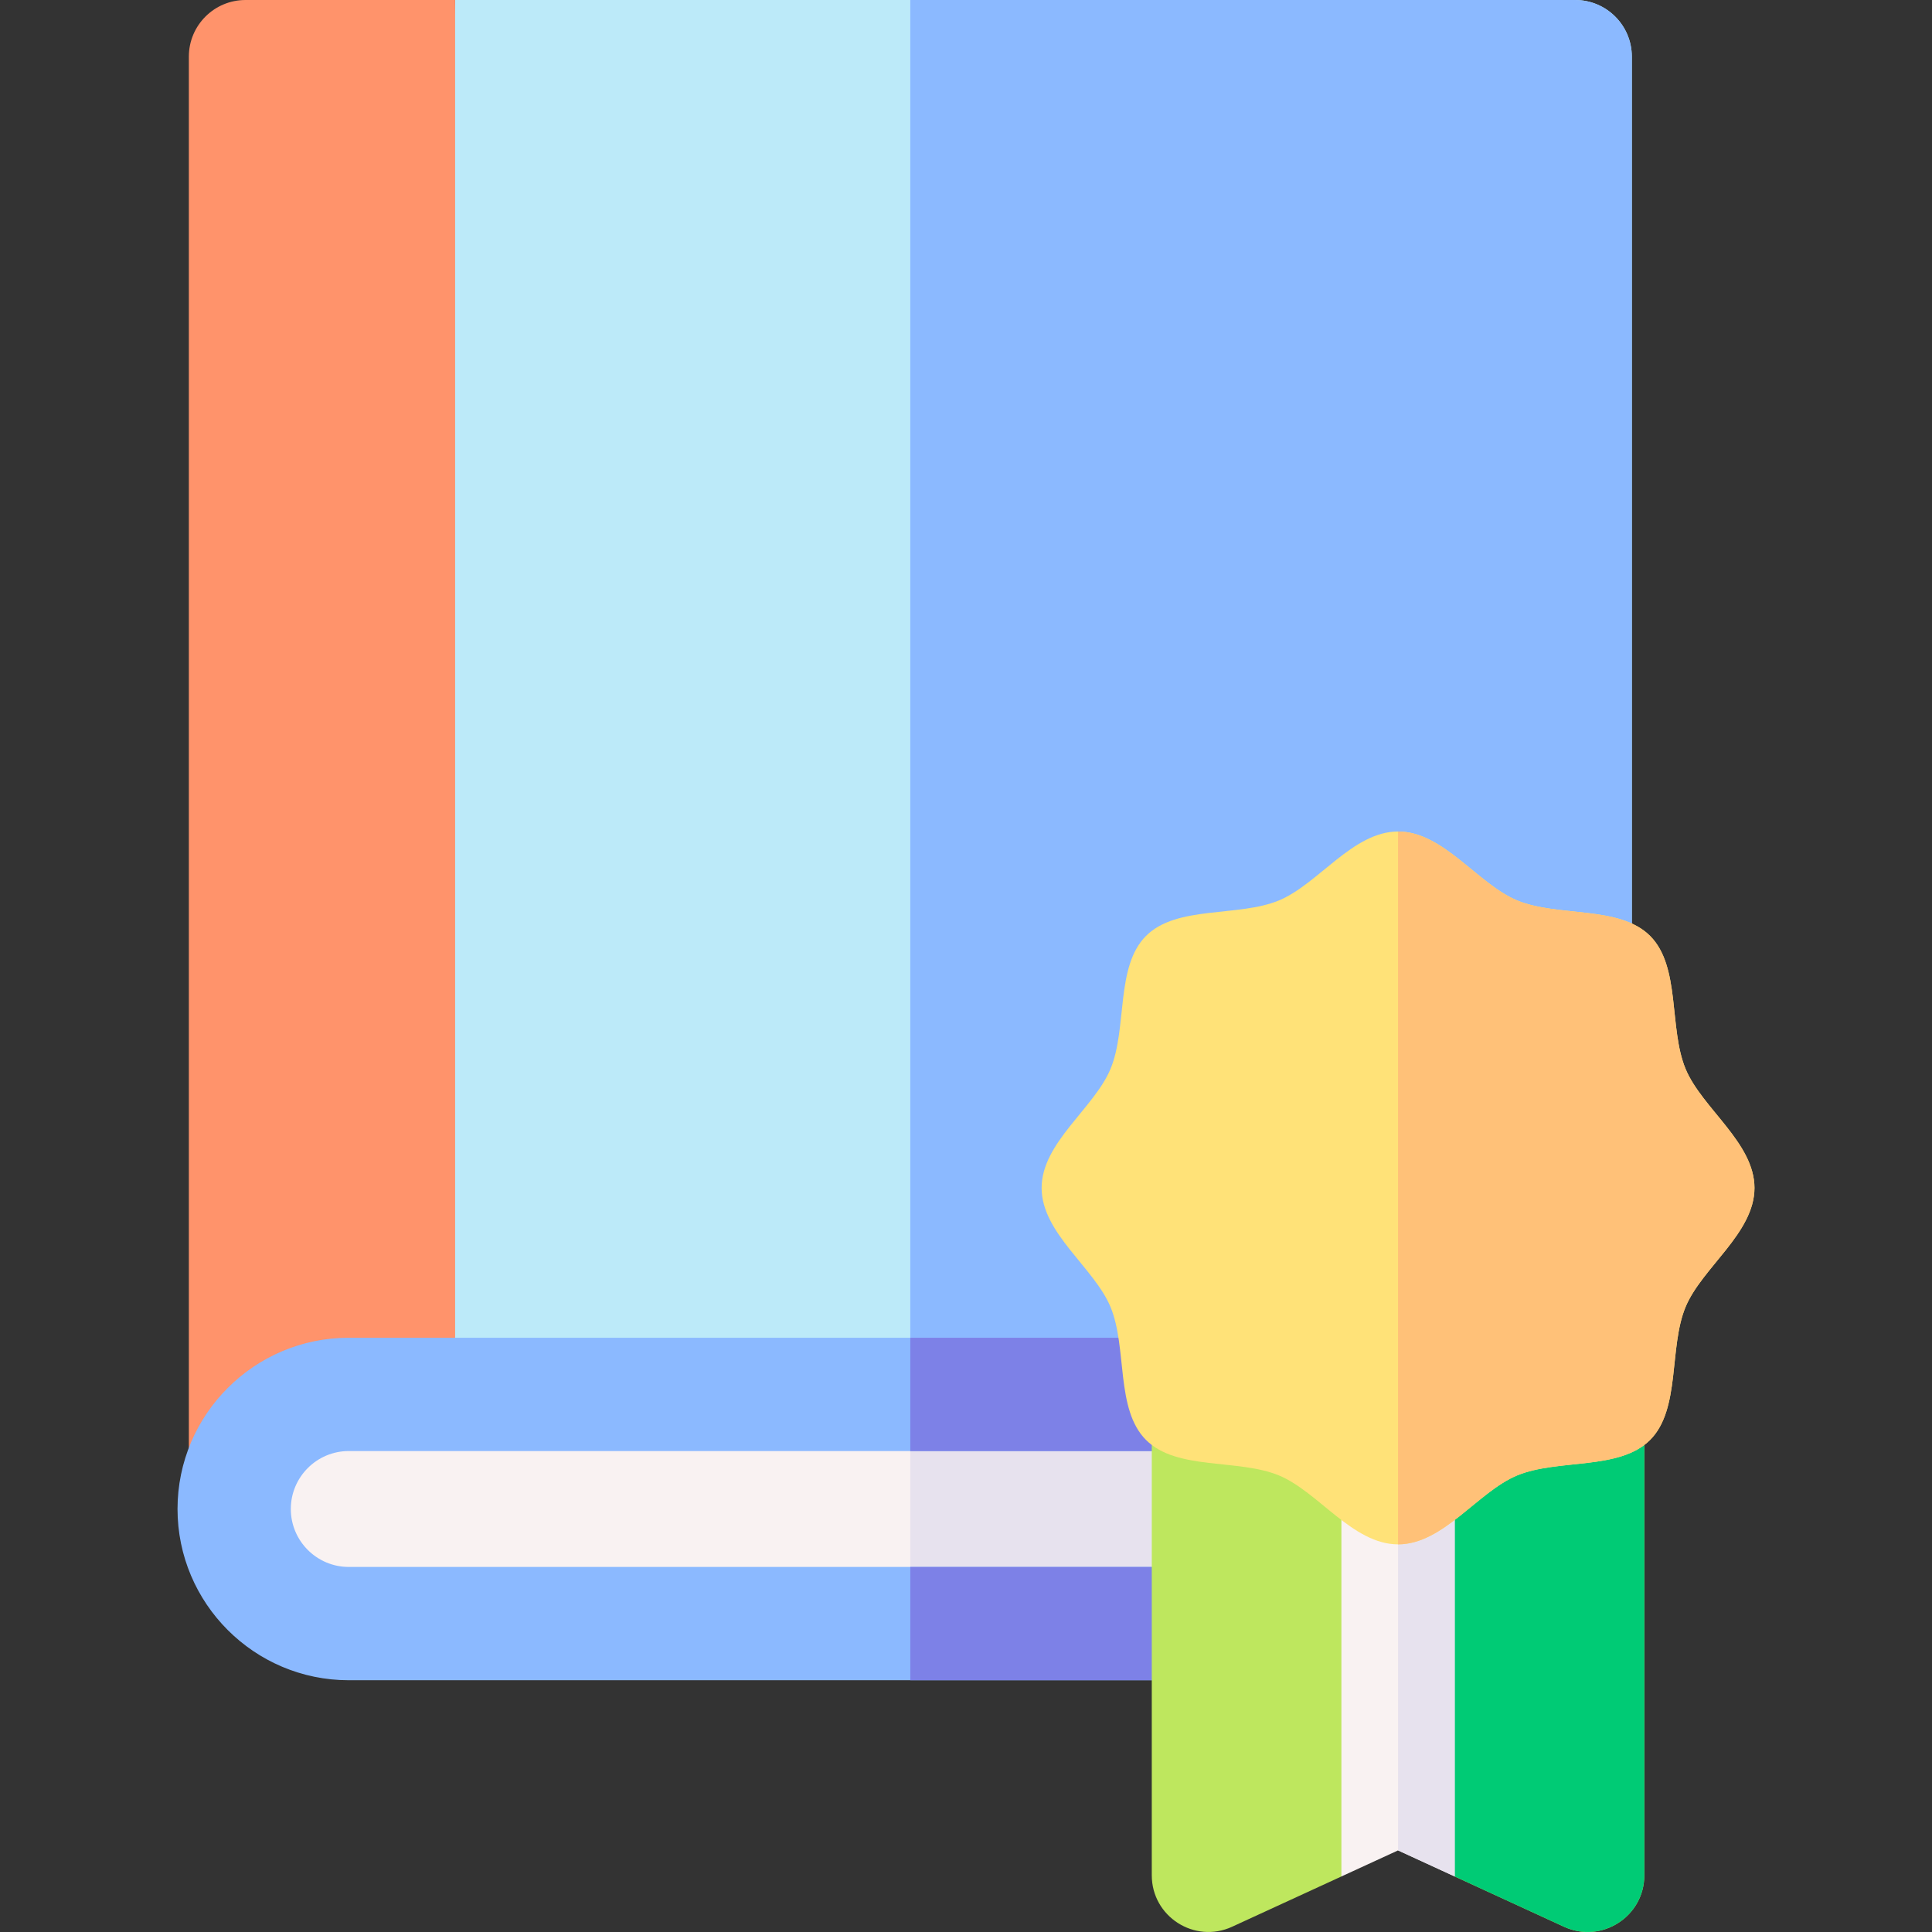 <svg id="Capa_1" enable-background="new 0 0 511.606 511.606" height="512" viewBox="0 0 511.606 511.606" width="512" xmlns="http://www.w3.org/2000/svg"><rect x="0" y="0" width="511.606" height="511.606" fill="#333333" stroke="none"/><g><g><g><g><path d="m120.521 0h296.598c8.284 0 15 6.716 15 15v342.268l-311.598 11.896-10-173.082z" fill="#bceaf9"/><path d="m417.119 0h-176.07v369.735l191.07-.491v-354.244c0-8.284-6.715-15-15-15z" fill="#8bb9ff"/></g><path d="m50.009 15v384.591l45.343-29.466 25.169-.961v-369.164h-55.512c-8.284 0-15 6.716-15 15z" fill="#ff936b"/></g><g><g><path d="m92.352 429.81h308.237v-59.685h-308.237c-16.481 0-29.842 13.361-29.842 29.842-.001 16.482 13.36 29.843 29.842 29.843z" fill="#f9f2f2"/><path d="m241.049 370.125h159.54v59.685h-159.54z" fill="#e7e2ee"/></g><g><path d="m420.089 444.937h-327.734c-25.004 0-45.346-20.342-45.346-45.346s20.342-45.346 45.346-45.346h327.734c8.284 0 15 6.716 15 15s-6.716 15-15 15h-327.734c-8.462 0-15.346 6.884-15.346 15.346s6.884 15.346 15.346 15.346h327.734c8.284 0 15 6.716 15 15s-6.715 15-15 15z" fill="#8bb9ff"/><g fill="#7d81e7"><path d="m241.049 384.245h179.04c8.284 0 15-6.716 15-15s-6.716-15-15-15h-179.04z"/><path d="m420.089 414.937h-179.04v30h179.04c8.284 0 15-6.716 15-15s-6.715-15-15-15z"/></g></g></g></g><g><g><g><path d="m414.157 510.216-28.944-13.315-15-16.901-15 16.9-28.945 13.315c-9.938 4.572-21.269-2.688-21.269-13.627v-135.964h130.427v135.964c0 10.939-11.331 18.199-21.269 13.628z" fill="#bee75e"/><path d="m370.213 360.624v119.376l15 16.9 28.944 13.315c9.938 4.572 21.269-2.688 21.269-13.627v-135.964z" fill="#00cb75"/></g><g><path d="m355.213 496.9 15-6.9 15 6.9v-136.276h-30z" fill="#f9f2f2"/><path d="m370.213 360.624v129.376l15 6.9v-136.276z" fill="#e7e2ee"/></g></g><g><path d="m464.597 314.571c0 11.984-13.927 21.112-18.249 31.533-4.48 10.803-1.255 27.066-9.396 35.207s-24.404 4.916-35.206 9.396c-10.421 4.321-19.549 18.249-31.533 18.249s-21.112-13.927-31.533-18.249c-10.803-4.48-27.065-1.255-35.206-9.396s-4.916-24.404-9.396-35.206c-4.321-10.421-18.249-19.549-18.249-31.533s13.927-21.112 18.249-31.533c4.48-10.803 1.255-27.066 9.396-35.207s24.404-4.916 35.206-9.396c10.421-4.321 19.549-18.249 31.533-18.249s21.112 13.927 31.533 18.249c10.803 4.48 27.065 1.255 35.207 9.396 8.141 8.141 4.916 24.404 9.396 35.206 4.32 10.421 18.248 19.549 18.248 31.533z" fill="#ffe278"/><path d="m446.348 283.038c-4.479-10.802-1.255-27.065-9.396-35.206s-24.404-4.917-35.207-9.396c-10.421-4.321-19.549-18.249-31.533-18.249v188.768c11.984 0 21.112-13.928 31.533-18.249 10.803-4.479 27.065-1.255 35.206-9.396s4.916-24.404 9.396-35.206c4.321-10.421 18.249-19.55 18.249-31.534s-13.927-21.112-18.248-31.532z" fill="#ffc178"/></g></g></g></svg>
